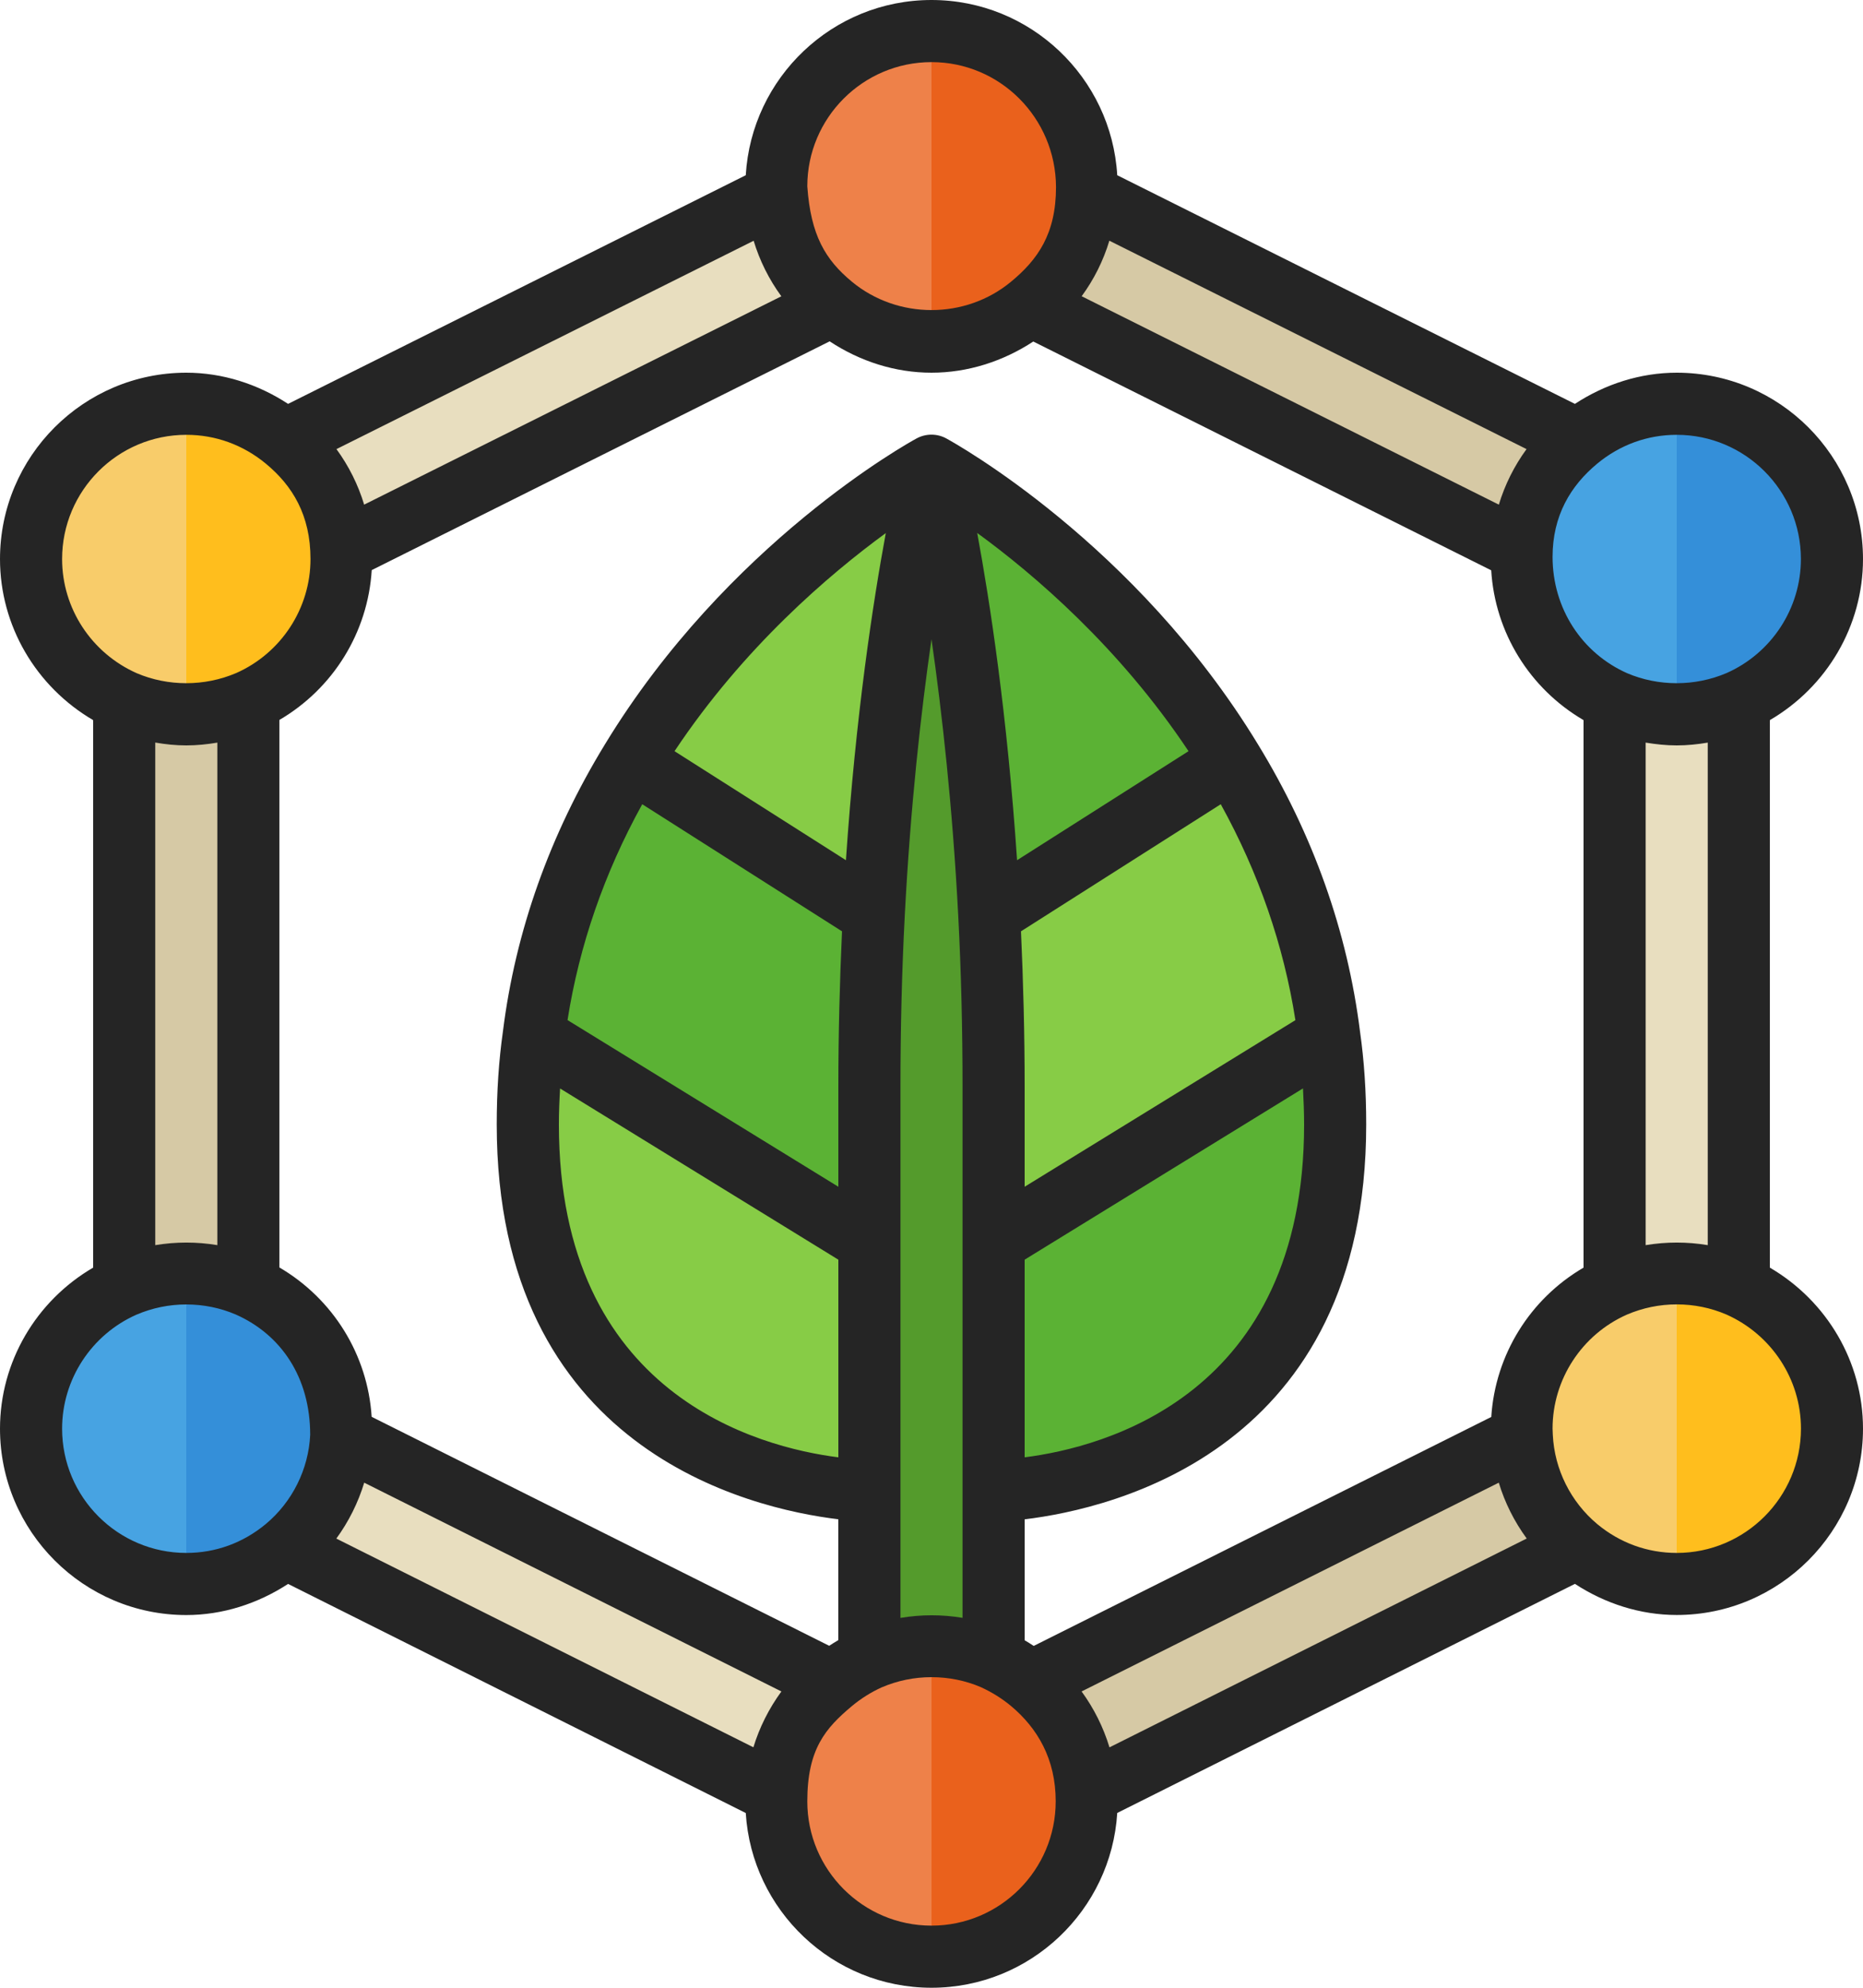 <?xml version="1.0" encoding="utf-8"?>
<!-- Generator: Adobe Illustrator 27.5.0, SVG Export Plug-In . SVG Version: 6.00 Build 0)  -->
<svg version="1.1" id="Isolation_Mode" xmlns="http://www.w3.org/2000/svg" xmlns:xlink="http://www.w3.org/1999/xlink" x="0px"
	 y="0px" viewBox="0 0 300 320" style="enable-background:new 0 0 300 320;" xml:space="preserve">
<style type="text/css">
	.st0{fill:#D6C9A5;}
	.st1{fill:#EA611C;}
	.st2{fill:#EE8149;}
	.st3{fill:#E8DEBF;}
	.st4{fill:#47A3E2;}
	.st5{fill:#348FD9;}
	.st6{fill:#FFBE1D;}
	.st7{fill:#F8CC6A;}
	.st8{fill:#87CC46;}
	.st9{fill:#5BB234;}
	.st10{fill:#549B2C;}
	.st11{fill:#252525;}
</style>
<g>
	<g>
		<path class="st0" d="M254,249.2l-79.05,39.55c-0.35-7.2-3.75-13.6-8.95-17.95l79.05-39.55C245.4,238.45,248.8,244.85,254,249.2z"
			/>
		<path class="st1" d="M174.95,288.75c0.05,0.4,0.05,0.85,0.05,1.25c0,13.8-11.2,25-25,25v-50c3.55,0,6.95,0.75,10,2.05
			c2.2,1,4.2,2.25,6,3.75C171.2,275.15,174.6,281.55,174.95,288.75z"/>
		<path class="st2" d="M140,267.05c3.05-1.3,6.45-2.05,10-2.05v50c-13.8,0-25-11.2-25-25c0-0.4,0-0.85,0.05-1.25
			c0.35-7.2,3.75-13.6,8.95-17.95C135.8,269.3,137.8,268.05,140,267.05z"/>
		<path class="st3" d="M134,270.8c-5.2,4.35-8.6,10.75-8.95,17.95L46,249.2c5.2-4.35,8.6-10.75,8.95-17.95L134,270.8z"/>
		<path class="st4" d="M20,207.05c3.05-1.3,6.45-2.05,10-2.05v50c-13.8,0-25-11.2-25-25C5,219.75,11.2,210.95,20,207.05z"/>
		<path class="st5" d="M46,249.2c-4.35,3.6-9.9,5.8-16,5.8v-50c3.55,0,6.95,0.75,10,2.05c8.8,3.9,15,12.7,15,22.95
			c0,0.4,0,0.85-0.05,1.25C54.6,238.45,51.2,244.85,46,249.2z"/>
		<path class="st6" d="M280,207.05c8.8,3.9,15,12.7,15,22.95c0,13.8-11.2,25-25,25v-50C273.55,205,276.95,205.75,280,207.05z"/>
		<path class="st5" d="M270,115V65c13.8,0,25,11.2,25,25c0,10.25-6.2,19.05-15,22.95C276.95,114.25,273.55,115,270,115z"/>
		<path class="st4" d="M270,65v50c-3.55,0-6.95-0.75-10-2.05c-8.8-3.9-15-12.7-15-22.95c0-0.45,0-0.9,0.1-1.3
			c0.3-7.2,3.7-13.6,8.9-17.9C258.35,67.2,263.9,65,270,65z"/>
		<path class="st7" d="M270,205v50c-6.1,0-11.65-2.2-16-5.8c-5.2-4.35-8.6-10.75-8.95-17.95C245,230.85,245,230.4,245,230
			c0-10.25,6.2-19.05,15-22.95C263.05,205.75,266.45,205,270,205z"/>
		<path class="st3" d="M280,112.95v94.1c-3.05-1.3-6.45-2.05-10-2.05s-6.95,0.75-10,2.05v-94.1c3.05,1.3,6.45,2.05,10,2.05
			S276.95,114.25,280,112.95z"/>
		<path class="st8" d="M140,200v40c0,0-55,0-55-58.95c0-4.95,0.3-9.7,0.95-14.3L140,200z"/>
		<path class="st9" d="M214.05,166.75c0.65,4.6,0.95,9.35,0.95,14.3C215,240,160,240,160,240v-40L214.05,166.75z"/>
		<path class="st8" d="M214.05,166.75L160,200v-25c0-9.8-0.25-19.1-0.7-27.75l39-24.8C205.85,134.8,211.9,149.55,214.05,166.75z"/>
		<path class="st9" d="M198.3,122.45l-39,24.8C157,103,150,75,150,75S179.05,90.8,198.3,122.45z"/>
		<path class="st10" d="M140.7,147.25C143,103,150,75,150,75s7,28,9.3,72.25c0.45,8.65,0.7,17.95,0.7,27.75v25v40v27.05
			c-3.05-1.3-6.45-2.05-10-2.05s-6.95,0.75-10,2.05V240v-40v-25C140,165.2,140.25,155.9,140.7,147.25z"/>
		<path class="st8" d="M150,75c0,0-7,28-9.3,72.25l-39-24.8C120.95,90.8,150,75,150,75z"/>
		<path class="st9" d="M101.7,122.45l39,24.8c-0.45,8.65-0.7,17.95-0.7,27.75v25l-54.05-33.25C88.1,149.55,94.15,134.8,101.7,122.45
			z"/>
		<path class="st0" d="M30,205c-3.55,0-6.95,0.75-10,2.05v-94.1c3.05,1.3,6.45,2.05,10,2.05s6.95-0.75,10-2.05v94.1
			C36.95,205.75,33.55,205,30,205z"/>
		<path class="st7" d="M20,112.95c-8.8-3.9-15-12.7-15-22.95c0-13.8,11.2-25,25-25v50C26.45,115,23.05,114.25,20,112.95z"/>
		<path class="st6" d="M54.9,88.7C55,89.1,55,89.55,55,90c0,10.25-6.2,19.05-15,22.95c-3.05,1.3-6.45,2.05-10,2.05V65
			c6.1,0,11.65,2.2,16,5.8C51.2,75.1,54.6,81.5,54.9,88.7z"/>
		<path class="st3" d="M134,49.2L54.9,88.7c-0.3-7.2-3.7-13.6-8.9-17.9l79.1-39.5C125.4,38.5,128.8,44.9,134,49.2z"/>
		<path class="st0" d="M254,70.8c-5.2,4.3-8.6,10.7-8.9,17.9L166,49.2c5.2-4.3,8.6-10.7,8.9-17.9L254,70.8z"/>
		<path class="st1" d="M150,55V5c13.8,0,25,11.2,25,25c0,0.45,0,0.9-0.1,1.3c-0.3,7.2-3.7,13.6-8.9,17.9
			C161.65,52.8,156.1,55,150,55z"/>
		<path class="st2" d="M150,5v50c-6.1,0-11.65-2.2-16-5.8c-5.2-4.3-8.6-10.7-8.9-17.9c-0.1-0.4-0.1-0.85-0.1-1.3
			C125,16.2,136.2,5,150,5z"/>
	</g>
	<path class="st11" d="M285,204.07v-88.14c9.19-5.36,15-15.18,15-25.93c0-16.54-13.46-30-30-30c-5.83,0-11.51,1.82-16.39,5.02
		l-73.7-36.81C178.98,12.5,165.94,0,150,0s-28.98,12.5-29.91,28.21l-73.7,36.81C41.51,61.82,35.83,60,30,60C13.46,60,0,73.46,0,90
		c0,10.73,5.79,20.54,15,25.93v88.14C5.81,209.43,0,219.25,0,230c0,16.54,13.46,30,30,30c5.83,0,11.49-1.82,16.39-5.01l73.7,36.88
		C121.06,307.54,134.09,320,150,320s28.94-12.46,29.91-28.14l73.7-36.88c4.89,3.19,10.56,5.01,16.39,5.01c16.54,0,30-13.46,30-30
		C300,219.27,294.21,209.46,285,204.07z M178.66,281.3c-0.98-3.23-2.5-6.27-4.49-9l67.18-33.61c0.98,3.23,2.5,6.26,4.5,8.99
		L178.66,281.3z M121.32,281.29l-67.16-33.6c1.99-2.73,3.51-5.77,4.49-9l67.18,33.61C123.82,275.05,122.29,278.1,121.32,281.29z
		 M210,181.05c0,43.58-32.28,51.95-45,53.56v-31.82l44.82-27.57C209.92,177.12,210,179.03,210,181.05z M165,191.05V175
		c0-8.56-0.22-16.95-0.59-25.07l32.17-20.46c6.11,11.06,10.13,22.7,12.02,34.76L165,191.05z M163.78,138.48
		c-1.59-23.49-4.38-41.66-6.42-52.68c9.09,6.62,22.86,18.35,34.03,35.13L163.78,138.48z M136.22,138.48l-27.6-17.55
		c11.14-16.73,24.93-28.47,34.02-35.11C140.6,96.84,137.81,115,136.22,138.48z M103.42,129.47l32.17,20.46
		c-0.37,8.12-0.59,16.51-0.59,25.07v16.05l-43.61-26.83C93.28,152.21,97.3,140.55,103.42,129.47z M90.19,175.23L135,202.79v31.82
		c-12.72-1.61-45-9.98-45-53.56C90,179.03,90.08,177.12,90.19,175.23z M145,175c0-9.4,0.23-18.65,0.69-27.49
		c0.92-17.74,2.62-32.9,4.31-44.61c1.68,11.72,3.39,26.87,4.31,44.61c0.46,8.84,0.69,18.09,0.69,27.49v85.45
		c-3.3-0.55-6.67-0.55-10,0.01V175z M240.14,228.11l-73.68,36.86c-0.47-0.31-0.96-0.62-1.46-0.91v-19.47
		c14.39-1.74,55-11.27,55-63.56c0-5.36-0.33-10.26-0.99-14.92c-2.02-16.17-7.55-31.74-16.44-46.28
		c-19.73-32.43-48.95-48.57-50.19-49.25c-1.48-0.81-3.29-0.81-4.78,0c-1.24,0.67-30.46,16.82-50.18,49.24
		c-8.89,14.54-14.42,30.12-16.43,46.2c-0.67,4.74-1,9.65-1,15c0,52.29,40.61,61.82,55,63.56v19.46c-0.5,0.29-0.98,0.59-1.46,0.91
		l-73.68-36.86c-0.64-9.99-6.2-18.97-14.86-24.05v-88.14c8.66-5.06,14.25-14.09,14.87-24.12l73.74-36.83
		C138.49,58.18,144.17,60,150,60c5.83,0,11.51-1.82,16.39-5.02l73.74,36.83c0.61,10.01,6.18,19.04,14.87,24.12v88.14
		C246.36,209.11,240.78,218.11,240.14,228.11z M30,120c1.69,0,3.35-0.17,5-0.45v80.9c-3.3-0.55-6.67-0.55-10,0v-80.91
		C26.65,119.83,28.31,120,30,120z M121.36,38.76c0.97,3.21,2.48,6.23,4.46,8.94L58.64,81.24c-0.97-3.21-2.48-6.23-4.46-8.94
		L121.36,38.76z M178.64,38.75l67.18,33.55c-1.98,2.71-3.49,5.73-4.46,8.94l-67.18-33.55C176.16,44.99,177.67,41.97,178.64,38.75z
		 M265,119.55c1.65,0.27,3.31,0.45,5,0.45c1.69,0,3.35-0.17,5-0.45v80.9c-3.3-0.55-6.67-0.55-10,0V119.55z M290,90
		c0,7.93-4.72,15.14-11.96,18.35c-5.14,2.19-11,2.16-16.01,0.03c-7.29-3.23-12.01-10.42-12.02-18.72c0-6.65,2.91-11.47,7.18-15.01
		C260.86,71.61,265.29,70,270,70C281.03,70,290,78.97,290,90z M150,10c11.03,0,20,8.97,20.05,20.11c0,7.56-2.96,11.7-7.24,15.24
		c-7.35,6.09-18.27,6.09-25.63,0c-4.27-3.54-6.62-7.45-7.18-15.35C130,18.97,138.97,10,150,10z M30,70c4.71,0,9.14,1.61,12.82,4.65
		C47.09,78.19,50,82.92,50,90c0,7.93-4.72,15.14-11.96,18.35c-5.14,2.19-11,2.16-16.01,0.03C14.72,105.14,10,97.93,10,90
		C10,78.97,18.97,70,30,70z M10,230c0-7.93,4.72-15.14,11.96-18.35c2.57-1.1,5.27-1.65,8.04-1.65s5.47,0.55,7.97,1.62
		c7.3,3.24,11.98,10.11,11.98,19.38c-0.27,5.54-2.88,10.78-7.14,14.34C39.14,248.39,34.71,250,30,250C18.97,250,10,241.03,10,230z
		 M150,310c-11.03,0-20-8.97-20-20c0-8.42,2.92-11.78,7.2-15.36c1.45-1.21,3.09-2.23,4.76-2.99c2.57-1.1,5.27-1.65,8.04-1.65
		s5.47,0.55,7.93,1.6c1.78,0.81,3.41,1.83,4.86,3.03c4.28,3.58,7.21,8.54,7.21,15.36C170,301.03,161.03,310,150,310z M270,250
		c-4.71,0-9.14-1.61-12.79-4.64c-4.28-3.58-6.89-8.81-7.16-14.36c0-0.09-0.04-0.8-0.04-1.01c0-7.93,4.72-15.14,11.96-18.35
		c2.57-1.1,5.27-1.65,8.04-1.65s5.47,0.55,7.97,1.62c7.3,3.24,12.03,10.45,12.03,18.38C290,241.03,281.03,250,270,250z"/>
</g>
</svg>
